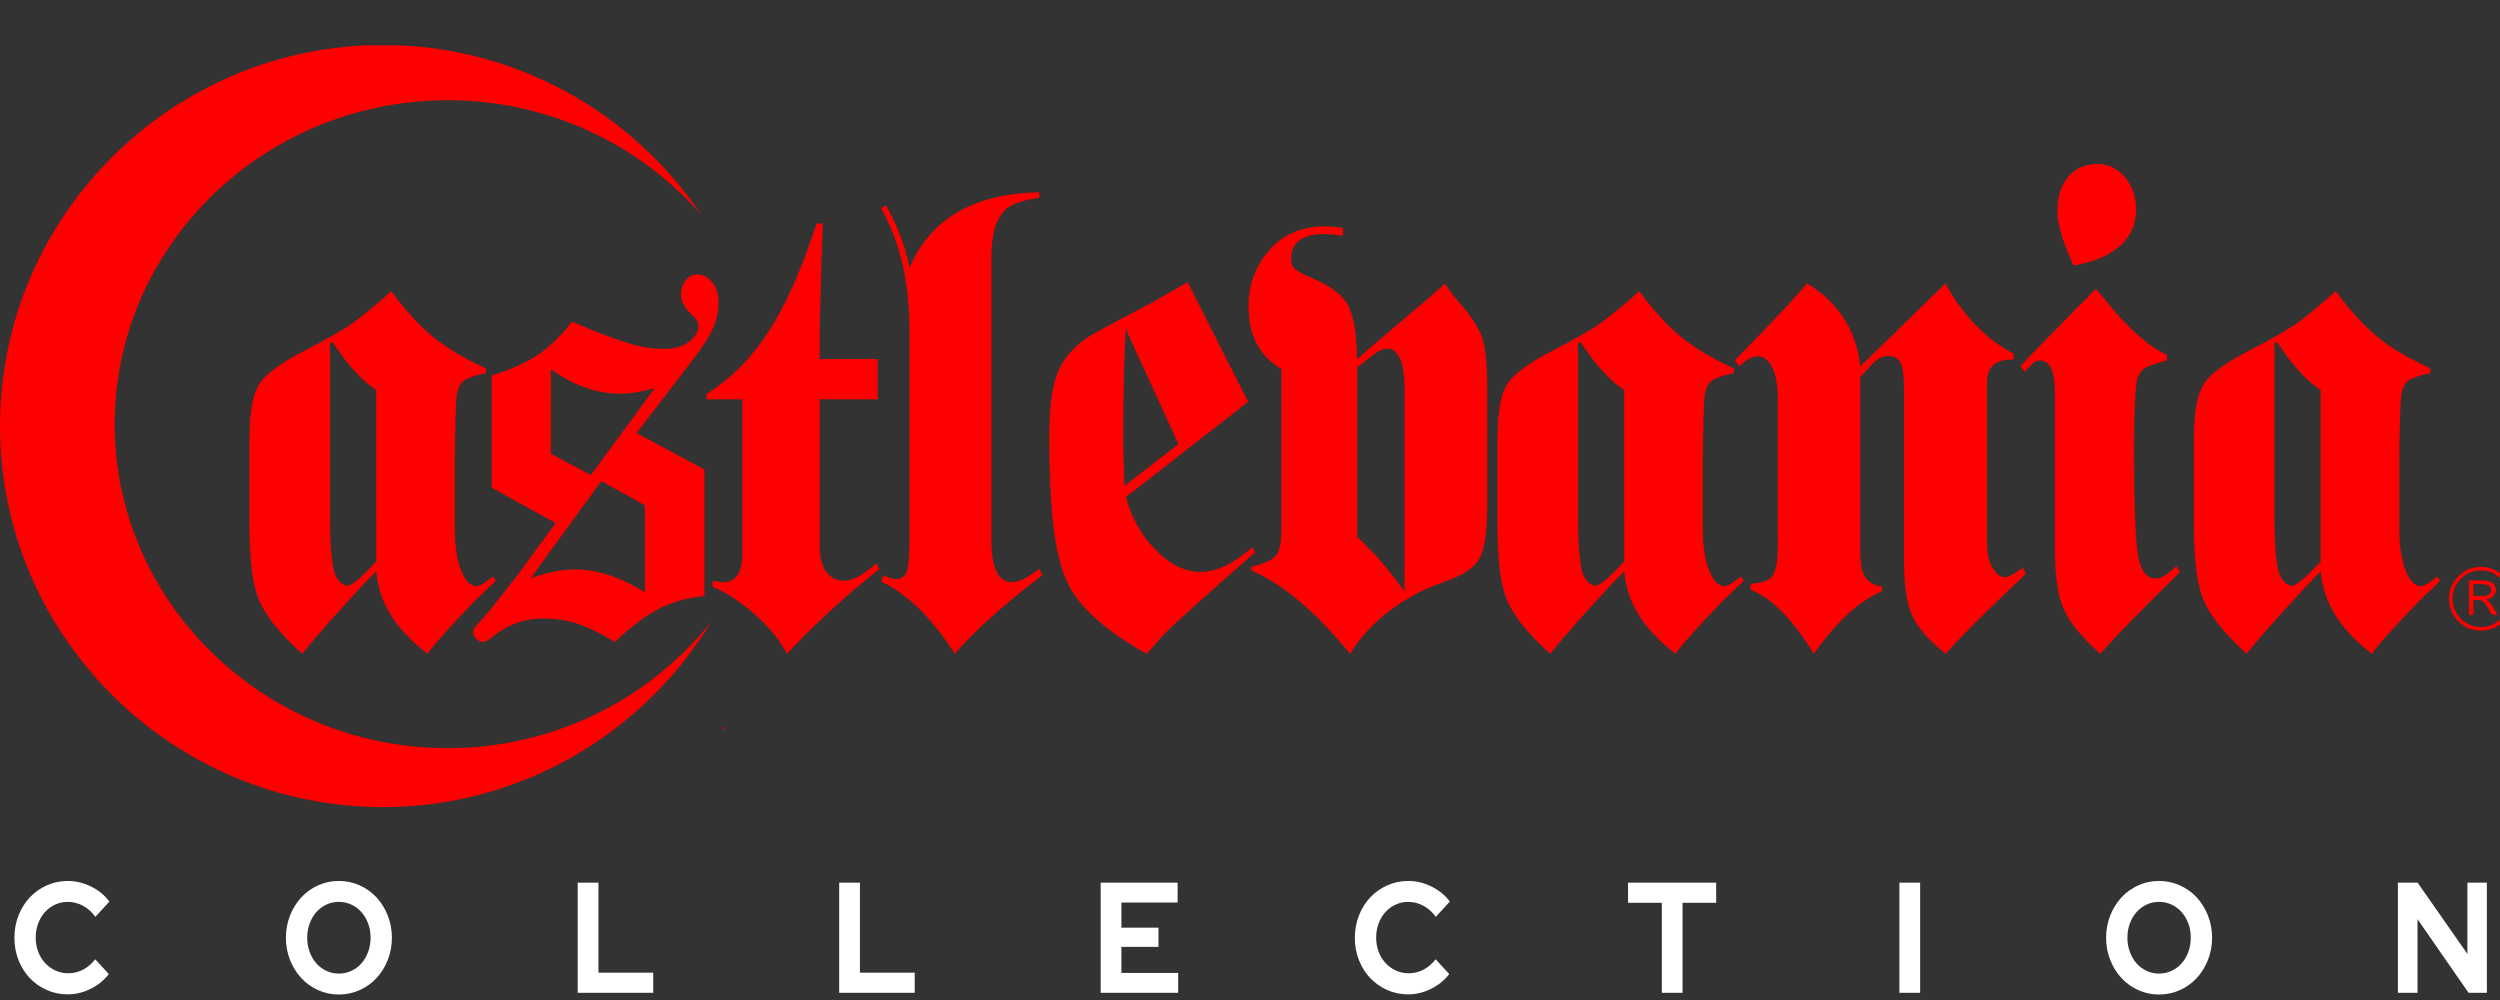<?xml version="1.0" encoding="UTF-8" standalone="no"?>
<svg
   xmlns:dc="http://purl.org/dc/elements/1.1/"
   xmlns:cc="http://creativecommons.org/ns#"
   xmlns:rdf="http://www.w3.org/1999/02/22-rdf-syntax-ns#"
   xmlns:svg="http://www.w3.org/2000/svg"
   xmlns="http://www.w3.org/2000/svg"
   xmlns:sodipodi="http://sodipodi.sourceforge.net/DTD/sodipodi-0.dtd"
   xmlns:inkscape="http://www.inkscape.org/namespaces/inkscape"
   width="500"
   height="200"
   viewBox="0 0 500 200"
   version="1.1"
   id="svg12"
   sodipodi:docname="castlevania.svg"
   inkscape:version="0.92.5 (2060ec1f9f, 2020-04-08)">
  <rect x="0" y="0" width="500" height="200" fill="#333333" stroke="none"/>
  <sodipodi:namedview
     pagecolor="#ffffff"
     bordercolor="#666666"
     borderopacity="1"
     objecttolerance="10"
     gridtolerance="10"
     guidetolerance="10"
     inkscape:pageopacity="0"
     inkscape:pageshadow="2"
     inkscape:window-width="1366"
     inkscape:window-height="743"
     id="namedview14"
     showgrid="false"
     units="px"
     inkscape:pagecheckerboard="true"
     inkscape:zoom="1.3930404"
     inkscape:cx="268.16429"
     inkscape:cy="43.393608"
     inkscape:window-x="0"
     inkscape:window-y="0"
     inkscape:window-maximized="1"
     inkscape:current-layer="svg12" />
  <defs
     id="defs5">
    <clipPath
       id="clip1">
      <path
         d="M 0,0 H 557.199 V 169 H 0 Z m 0,0"
         id="path2"
         inkscape:connector-curvature="0" />
    </clipPath>
  </defs>
  <g
     id="surface1"
     transform="matrix(0.902,0,0,0.902,-0.074,9.063)"
     style="fill:#ff0000">
    <g
       clip-path="url(#clip1)"
       id="g9"
       style="clip-rule:nonzero;fill:#ff0000">
      <path
         style="fill:#ff0000;fill-opacity:1;fill-rule:evenodd;stroke:none"
         d="m 160.598,151.656 h -0.297 v -0.473 h 0.297 z M 84.98,-0.07 c 29.344,0 55.289,14.949 70.547,37.582 -13.559,-15.488 -33.727,-25.336 -56.191,-25.336 -40.66,0 -73.824,32.27 -73.824,71.836 0,39.563 33.164,71.832 73.824,71.832 23.73,0 44.902,-10.992 58.422,-28.012 -14.875,24.574 -41.949,41.074 -72.777,41.074 -46.758,0 -84.898,-37.953 -84.898,-84.488 0,-46.531 38.141,-84.488 84.898,-84.488 z M 83.512,116.605 c -2.191,2.203 -4.973,5.195 -8.344,8.918 -3.375,3.754 -6.07,6.875 -8.094,9.395 -4.953,-4.516 -8.117,-8.477 -9.551,-11.887 -1.41,-3.41 -2.129,-8.789 -2.129,-16.184 V 87.645 c 0,-6.008 0.699,-10.129 2.109,-12.41 1.391,-2.281 4.742,-4.773 10.074,-7.504 4.637,-2.41 8.008,-4.301 10.098,-5.715 2.086,-1.418 5.141,-3.91 9.168,-7.504 3.203,4.355 6.301,7.738 9.273,10.152 2.949,2.414 6.871,4.746 11.719,6.977 v 1.023 c -2.762,0.602 -4.488,1.234 -5.188,1.914 -0.734,0.816 -1.199,1.996 -1.348,3.57 -0.168,1.574 -0.293,6.164 -0.379,13.797 v 14.902 c 0,4.039 0.465,7.238 1.414,9.602 0.906,2.309 2.043,3.461 3.414,3.461 0.734,0 1.938,-0.707 3.625,-2.152 l 0.633,0.918 c -0.465,0.527 -1.961,1.996 -4.512,4.383 -5.691,5.902 -9.23,9.836 -10.625,11.859 -7.039,-5.355 -10.832,-11.441 -11.359,-18.312 z m 0,-40.109 C 80.184,74.184 76.938,70.594 73.797,65.738 l -0.551,0.316 v 38.641 c 0,5.379 0.297,9.285 0.867,11.754 0.211,0.918 0.609,1.73 1.199,2.387 0.613,0.656 1.203,0.996 1.836,0.996 0.906,0 3.035,-1.785 6.363,-5.379 z m 57.723,9.473 15.043,8.094 v 28.043 c -3.637,0.363 -6.945,1.273 -9.871,2.727 -2.953,1.457 -6.301,3.957 -10.008,7.461 -3.215,-1.957 -6.012,-3.32 -8.363,-4.07 -2.375,-0.75 -4.859,-1.137 -7.52,-1.137 -4.062,0 -7.68,1.273 -10.852,3.797 -1.176,0.934 -2.02,1.41 -2.527,1.41 -0.488,0 -0.953,-0.25 -1.441,-0.727 -0.469,-0.5 -0.711,-0.98 -0.711,-1.48 0,-0.523 0.465,-1.25 1.375,-2.137 0.512,-0.523 1.398,-1.547 2.664,-3.07 l 5.898,-7.527 8.367,-11.418 -14.199,-7.844 V 73.234 c 4.457,-1.41 7.965,-3.004 10.492,-4.754 2.531,-1.75 4.969,-4.16 7.32,-7.23 5.547,2.41 10.008,4.094 13.379,5.07 2.441,0.66 4.746,1 6.969,1 2.418,0 4.301,-0.547 5.656,-1.637 1.352,-1.094 2.02,-2.23 2.02,-3.434 0,-0.797 -0.445,-1.594 -1.309,-2.391 -1.688,-1.566 -2.531,-3.066 -2.531,-4.547 0,-1.363 0.379,-2.477 1.109,-3.297 0.734,-0.82 1.555,-1.227 2.465,-1.227 1.219,0 2.305,0.566 3.281,1.703 0.977,1.137 1.465,2.637 1.465,4.504 0,1.91 -0.398,3.773 -1.176,5.594 -0.777,1.82 -2.262,4.184 -4.48,7.074 z m -19.012,4.594 8.895,4.73 14.156,-19.309 c -2.883,0.844 -5.414,1.273 -7.52,1.273 -5.324,0 -10.52,-1.82 -15.531,-5.457 z m 11.18,6.07 -15.66,21.516 c 1.906,-0.66 3.68,-1.16 5.324,-1.457 1.641,-0.316 3.125,-0.477 4.48,-0.477 4.992,0 10.16,1.684 15.531,5.07 V 101.98 Z M 194.691,78.5 h -12.859 v 32.402 c 0,2.5 0.465,4.43 1.414,5.789 0.949,1.355 2.297,2.023 4.027,2.023 1.895,0 4.258,-1.285 7.102,-3.836 l 0.695,1.238 c -7.125,5.602 -13.973,11.867 -20.527,18.797 -1.434,-2.859 -3.73,-5.691 -6.871,-8.527 -3.141,-2.836 -6.344,-4.957 -9.59,-6.363 v -1.238 l 1.051,0.121 c 0.527,0.094 0.973,0.141 1.289,0.141 2.844,0 4.254,-2.117 4.254,-6.336 V 78.5 h -7.902 v -1.191 c 5.438,-3.43 10.012,-8.074 13.766,-13.887 3.75,-5.812 7.289,-13.77 10.621,-23.918 h 1.348 c 0,0.926 -0.105,3.809 -0.293,8.645 -0.043,1.027 -0.168,5.957 -0.383,14.797 v 6.621 h 12.859 z m 35.832,-45.914 v 1.219 c -3.836,0.539 -6.387,1.465 -7.676,2.781 -1.074,1.191 -1.832,2.656 -2.297,4.41 -0.441,1.73 -0.672,4.043 -0.672,6.945 v 61.484 c 0,6.41 1.539,9.625 4.637,9.625 1.453,0 3.457,-1 6.008,-2.996 l 0.672,1.438 c -8.555,6.508 -15.027,12.332 -19.41,17.426 -5.016,-7.922 -10.453,-13.234 -16.293,-16.012 l 0.441,-1.414 c 1.18,0.559 2.129,0.852 2.824,0.852 1.203,0 2.004,-0.535 2.383,-1.609 0.402,-1.07 0.59,-3.215 0.59,-6.457 V 62.734 c -0.043,-10.48 -2.148,-19.352 -6.301,-26.637 l 1.117,-0.586 c 2.676,4.824 4.406,9.43 5.184,13.867 4.617,-10.895 14.207,-16.5 28.793,-16.793 z m 32.898,19.93 13.406,26.523 -27.105,21.117 c 1.18,4.355 3.184,8.055 5.984,11.07 3.375,3.699 6.895,5.535 10.559,5.535 3.586,0 7.422,-1.836 11.551,-5.535 l 0.551,1.234 c -1.352,1.129 -4.047,3.488 -8.094,7.082 -6.262,5.586 -9.969,8.945 -11.172,10.125 -1.203,1.184 -2.781,2.941 -4.762,5.25 -8.055,-4.461 -13.617,-9.156 -16.672,-14.09 -1.73,-2.859 -2.973,-6.949 -3.754,-12.25 -0.777,-5.301 -1.18,-12.566 -1.18,-21.773 0,-4.773 0.336,-8.578 0.992,-11.387 0.652,-2.805 1.77,-5.113 3.328,-6.926 1.371,-1.574 2.781,-2.859 4.301,-3.805 1.496,-0.941 6.113,-3.434 13.848,-7.477 z m -13.699,10.441 c -0.379,4.461 -0.57,13.039 -0.57,25.762 0,1.441 0.086,4.434 0.254,9 l 11.973,-9.312 z m 34.492,8.84 c -4.871,-2.859 -7.293,-7.5 -7.293,-13.902 0,-4.773 1.477,-8.867 4.445,-12.305 3.121,-3.645 7.316,-5.457 12.586,-5.457 1.074,0 2.379,0.133 3.898,0.395 v 1.68 c -1.688,-0.234 -3.141,-0.367 -4.383,-0.367 -2.238,0 -3.965,0.473 -5.23,1.418 -1.242,0.941 -1.875,2.254 -1.875,3.883 0,1.125 0.273,1.941 0.801,2.41 0.547,0.5 1.918,1.234 4.152,2.207 3.859,1.625 6.43,3.594 7.652,5.875 1.242,2.281 1.918,6.297 2.043,12.016 1.309,-1.285 3.984,-3.594 8.031,-6.98 l 6.977,-5.926 c 2.34,-1.996 3.812,-3.309 4.445,-3.91 1.035,1.574 2.152,3.07 3.395,4.461 2.594,2.961 4.234,5.559 4.934,7.766 0.695,2.203 1.051,5.926 1.051,11.199 v 25.684 c 0,5.824 -0.566,9.785 -1.727,11.855 -1.16,2.102 -3.773,3.805 -7.84,5.195 -4.531,1.547 -8.602,3.699 -12.227,6.508 -3.625,2.777 -6.492,5.926 -8.598,9.418 -7.695,-9.395 -14.988,-15.531 -21.898,-18.469 v -0.84 c 0.695,-0.211 1.16,-0.316 1.41,-0.367 2.172,-0.629 3.605,-1.418 4.258,-2.387 0.652,-0.973 0.992,-2.809 0.992,-5.457 z m 16.797,37.199 c 3.582,3.281 7.082,7.32 10.496,12.07 V 76.258 c 0,-6.008 -1.305,-8.996 -3.898,-8.996 -0.906,0 -1.961,0.496 -3.203,1.469 l -3.395,2.699 z m 59.219,7.609 c -2.191,2.203 -4.977,5.195 -8.348,8.918 -3.371,3.754 -6.07,6.875 -8.094,9.395 -4.953,-4.516 -8.113,-8.477 -9.547,-11.887 -1.414,-3.41 -2.129,-8.789 -2.129,-16.184 V 87.645 c 0,-6.008 0.695,-10.129 2.105,-12.41 1.391,-2.281 4.746,-4.773 10.074,-7.504 4.641,-2.41 8.012,-4.301 10.098,-5.715 2.086,-1.418 5.141,-3.91 9.168,-7.504 3.203,4.355 6.301,7.738 9.273,10.152 2.953,2.414 6.871,4.746 11.719,6.977 v 1.023 c -2.762,0.602 -4.488,1.234 -5.184,1.914 -0.738,0.816 -1.203,1.996 -1.348,3.57 -0.168,1.574 -0.297,6.164 -0.383,13.797 v 14.902 c 0,4.039 0.465,7.238 1.414,9.602 0.906,2.309 2.043,3.461 3.414,3.461 0.738,0 1.938,-0.707 3.625,-2.152 l 0.633,0.918 c -0.465,0.527 -1.961,1.996 -4.512,4.383 -5.691,5.902 -9.23,9.836 -10.621,11.859 -7.039,-5.355 -10.832,-11.441 -11.359,-18.312 z m 0,-40.109 c -3.332,-2.312 -6.578,-5.902 -9.719,-10.758 l -0.547,0.316 v 38.641 c 0,5.379 0.297,9.285 0.863,11.754 0.211,0.918 0.613,1.73 1.203,2.387 0.609,0.656 1.199,0.996 1.832,0.996 0.906,0 3.035,-1.785 6.367,-5.379 z m 52.332,-5.301 18.926,-18.441 c 1.645,3.277 3.816,6.32 6.535,9.129 2.719,2.832 5.543,4.984 8.516,6.453 v 1.391 c -3.711,-0.211 -5.648,1.312 -5.859,4.539 V 110.625 c 0,2.047 0.398,3.777 1.18,5.168 0.781,1.414 1.75,2.125 2.887,2.125 0.609,0 1.918,-0.684 3.898,-2.074 l 0.613,1.391 c -0.781,0.707 -2.824,2.648 -6.113,5.824 -4.617,4.355 -8.492,8.316 -11.656,11.859 -3.75,-2.992 -6.215,-5.801 -7.418,-8.477 -1.203,-2.648 -1.793,-6.637 -1.793,-11.91 V 76.652 c 0,-3.016 -0.25,-5.062 -0.734,-6.141 -0.508,-1.074 -1.457,-1.625 -2.848,-1.625 -1.242,0 -2.465,0.656 -3.668,1.992 l -2.465,2.703 v 38.562 c 0,2.676 0.336,4.566 1.012,5.668 0.695,1.102 1.961,1.863 3.812,2.254 v 1 c -4.973,2.043 -10.031,6.66 -15.133,13.852 -4.613,-7.582 -9.273,-12.332 -14.016,-14.219 v -1.312 c 2.508,-0.105 4.152,-0.711 4.914,-1.812 0.758,-1.102 1.137,-3.41 1.137,-6.949 V 78.566 c 0,-3.016 -0.402,-5.379 -1.203,-7.055 -0.801,-1.707 -1.895,-2.547 -3.309,-2.547 -1.223,0 -2.59,0.734 -4.066,2.23 l -0.93,-1.391 1.055,-1.074 c 8.516,-8.711 13.469,-14.035 14.883,-15.977 6.996,4.25 10.938,10.387 11.844,18.441 z m 52.25,-17.211 c 0.609,0.711 1.199,1.418 1.789,2.152 5.102,6.402 9.762,10.574 13.953,12.516 v 1.23 c -2.336,0.578 -3.941,1.102 -4.762,1.629 -0.82,0.496 -1.41,1.285 -1.793,2.359 -0.484,1.707 -0.738,7.059 -0.738,16.082 0,12.094 0.316,19.883 0.93,23.348 0.57,3.277 1.895,4.93 3.961,4.93 1.098,0 2.613,-0.918 4.512,-2.781 l 0.801,1.234 c -0.82,0.918 -2.656,2.781 -5.5,5.535 -6.051,6.059 -10.117,10.285 -12.164,12.699 -4.086,-3.598 -6.785,-6.875 -8.094,-9.84 -1.324,-2.992 -1.98,-7.238 -1.98,-12.777 V 76.965 c 0,-4.719 -1.094,-7.082 -3.266,-7.082 -0.59,0 -1.012,0.105 -1.309,0.316 -0.273,0.211 -1.012,0.945 -2.148,2.23 l -0.863,-1.312 c 1.305,-1.496 5.332,-5.641 12.035,-12.461 2.211,-2.203 3.773,-3.754 4.637,-4.672 z m -5.016,-5.246 C 457.457,43.625 456.277,39.637 456.277,36.75 c 0,-3.172 0.801,-5.691 2.402,-7.605 1.621,-1.891 3.77,-2.836 6.492,-2.836 2.402,0 4.402,0.973 6.066,2.914 1.645,1.965 2.469,4.328 2.469,7.16 0,4.094 -1.836,7.266 -5.504,9.523 -1.516,0.969 -3.266,1.703 -5.246,2.23 -2.023,0.523 -3.078,0.707 -3.16,0.602 z m 54.859,67.867 c -2.191,2.203 -4.973,5.195 -8.344,8.918 -3.375,3.754 -6.07,6.875 -8.094,9.395 -4.953,-4.516 -8.117,-8.477 -9.547,-11.887 -1.414,-3.41 -2.129,-8.789 -2.129,-16.184 V 87.645 c 0,-6.008 0.695,-10.129 2.105,-12.41 1.391,-2.281 4.742,-4.773 10.074,-7.504 4.637,-2.41 8.012,-4.301 10.098,-5.715 2.086,-1.418 5.141,-3.91 9.168,-7.504 3.203,4.355 6.301,7.738 9.273,10.152 2.949,2.414 6.871,4.746 11.719,6.977 v 1.023 c -2.762,0.602 -4.488,1.234 -5.184,1.914 -0.738,0.816 -1.203,1.996 -1.352,3.57 -0.168,1.574 -0.293,6.164 -0.379,13.797 v 14.902 c 0,4.039 0.465,7.238 1.414,9.602 0.906,2.309 2.043,3.461 3.414,3.461 0.738,0 1.938,-0.707 3.625,-2.152 l 0.633,0.918 c -0.465,0.527 -1.961,1.996 -4.512,4.383 -5.691,5.902 -9.23,9.836 -10.621,11.859 -7.039,-5.355 -10.836,-11.441 -11.363,-18.312 z m 0,-40.109 c -3.328,-2.312 -6.574,-5.902 -9.715,-10.758 l -0.547,0.316 v 38.641 c 0,5.379 0.293,9.285 0.863,11.754 0.211,0.918 0.609,1.73 1.203,2.387 0.609,0.656 1.199,0.996 1.832,0.996 0.906,0 3.035,-1.785 6.363,-5.379 z m 42.562,46.219 c 0,1.949 -0.684,3.613 -2.062,4.988 -1.379,1.383 -3.039,2.074 -4.988,2.074 -1.949,0 -3.613,-0.691 -4.996,-2.074 -1.379,-1.375 -2.066,-3.039 -2.066,-4.988 0,-1.953 0.688,-3.617 2.066,-4.996 1.383,-1.379 3.047,-2.066 4.996,-2.066 1.949,0 3.609,0.688 4.988,2.066 1.379,1.379 2.062,3.043 2.062,4.996 z m -0.785,0 c 0,-1.734 -0.609,-3.215 -1.836,-4.441 -1.223,-1.223 -2.703,-1.84 -4.441,-1.84 -1.73,0 -3.207,0.617 -4.43,1.84 -1.223,1.227 -1.84,2.707 -1.84,4.441 0,1.727 0.617,3.207 1.84,4.434 1.223,1.23 2.699,1.84 4.43,1.84 1.738,0 3.219,-0.609 4.441,-1.84 1.227,-1.227 1.836,-2.707 1.836,-4.434 z m -8.891,-4.051 h 2.953 c 1.066,0 1.832,0.195 2.297,0.586 0.465,0.391 0.699,0.879 0.699,1.465 0,0.613 -0.246,1.133 -0.727,1.551 -0.355,0.297 -0.867,0.496 -1.543,0.598 0.305,0.145 0.52,0.273 0.645,0.387 0.125,0.113 0.324,0.352 0.59,0.715 0.262,0.363 0.465,0.672 0.605,0.914 l 0.773,1.387 H 552.625 l -0.738,-1.258 c -0.562,-0.973 -0.992,-1.559 -1.285,-1.746 -0.297,-0.195 -0.777,-0.289 -1.449,-0.289 h -0.625 v 3.293 h -0.984 z m 0.984,0.805 v 2.648 h 0.965 c 1.059,0 1.762,-0.055 2.105,-0.16 0.254,-0.07 0.461,-0.223 0.625,-0.449 0.16,-0.223 0.242,-0.461 0.242,-0.707 0,-0.363 -0.141,-0.68 -0.414,-0.941 -0.273,-0.258 -0.969,-0.391 -2.082,-0.391 z m 0,0"
         id="path7"
         inkscape:connector-curvature="0" />
    </g>
  </g>
  <path
     d="m 13.553,198.871 c 1.564,0 3.085,-0.367 4.563,-1.101 1.478,-0.734 2.694,-1.72 3.648,-2.957 v 0 l -2.718,-2.957 c -0.706,0.902 -1.516,1.594 -2.432,2.076 -0.915,0.482 -1.898,0.723 -2.947,0.723 -0.935,0 -1.798,-0.183 -2.589,-0.55 -0.791,-0.367 -1.478,-0.865 -2.06,-1.494 -0.582,-0.629 -1.039,-1.379 -1.373,-2.249 -0.334,-0.87 -0.501,-1.809 -0.501,-2.815 0,-1.028 0.162,-1.976 0.486,-2.847 0.324,-0.87 0.772,-1.625 1.345,-2.265 0.572,-0.64 1.254,-1.143 2.045,-1.51 0.791,-0.367 1.635,-0.55 2.532,-0.55 1.068,0 2.079,0.257 3.032,0.771 0.954,0.514 1.783,1.253 2.489,2.218 v 0 l 2.804,-3.051 c -0.935,-1.258 -2.155,-2.26 -3.662,-3.004 -1.507,-0.744 -3.061,-1.117 -4.663,-1.117 -1.488,0 -2.885,0.294 -4.191,0.881 -1.306,0.587 -2.436,1.384 -3.39,2.391 -0.954,1.007 -1.707,2.207 -2.26,3.602 -0.553,1.395 -0.83,2.889 -0.83,4.482 0,1.594 0.272,3.083 0.815,4.467 0.544,1.384 1.292,2.579 2.246,3.586 0.954,1.007 2.084,1.803 3.39,2.391 1.306,0.587 2.713,0.881 4.22,0.881 z m 54.212,0.031 c 1.488,0 2.88,-0.294 4.177,-0.881 1.297,-0.587 2.417,-1.389 3.361,-2.406 0.944,-1.017 1.693,-2.223 2.246,-3.617 0.553,-1.395 0.83,-2.878 0.83,-4.451 0,-1.573 -0.277,-3.056 -0.83,-4.451 -0.553,-1.395 -1.302,-2.6 -2.246,-3.617 -0.944,-1.017 -2.065,-1.819 -3.361,-2.406 -1.297,-0.587 -2.689,-0.881 -4.177,-0.881 -1.469,0 -2.851,0.294 -4.148,0.881 -1.297,0.587 -2.417,1.389 -3.361,2.406 -0.944,1.017 -1.693,2.223 -2.246,3.617 -0.553,1.395 -0.83,2.878 -0.83,4.451 0,1.573 0.277,3.056 0.83,4.451 0.553,1.395 1.302,2.6 2.246,3.617 0.944,1.017 2.065,1.819 3.361,2.406 1.297,0.587 2.68,0.881 4.148,0.881 z m 0,-4.184 c -0.896,0 -1.731,-0.183 -2.503,-0.55 -0.772,-0.367 -1.44,-0.87 -2.003,-1.51 -0.563,-0.64 -1.006,-1.4 -1.33,-2.281 -0.324,-0.881 -0.486,-1.824 -0.486,-2.831 0,-1.028 0.162,-1.976 0.486,-2.847 0.324,-0.87 0.768,-1.625 1.33,-2.265 0.563,-0.64 1.23,-1.143 2.003,-1.51 0.772,-0.367 1.607,-0.55 2.503,-0.55 0.896,0 1.736,0.183 2.518,0.55 0.782,0.367 1.454,0.87 2.017,1.51 0.563,0.64 1.006,1.395 1.33,2.265 0.324,0.87 0.486,1.819 0.486,2.847 0,1.007 -0.162,1.95 -0.486,2.831 -0.324,0.881 -0.768,1.641 -1.33,2.281 -0.563,0.64 -1.235,1.143 -2.017,1.51 -0.782,0.367 -1.621,0.55 -2.518,0.55 z m 62.881,3.838 v -4.026 h -10.957 v -17.993 h -4.148 v 22.019 z m 52.296,0 v -4.026 h -10.957 v -17.993 h -4.148 v 22.019 z m 52.696,0 v -3.963 h -11.357 v -5.222 h 7.41 v -3.838 h -7.41 v -5.033 h 11.243 V 176.538 h -15.391 v 22.019 z m 46.002,0.315 c 1.564,0 3.085,-0.367 4.563,-1.101 1.478,-0.734 2.694,-1.72 3.648,-2.957 v 0 l -2.718,-2.957 c -0.706,0.902 -1.516,1.594 -2.432,2.076 -0.915,0.482 -1.898,0.723 -2.947,0.723 -0.934,0 -1.798,-0.183 -2.589,-0.55 -0.792,-0.367 -1.478,-0.865 -2.06,-1.494 -0.582,-0.629 -1.039,-1.379 -1.373,-2.249 -0.334,-0.87 -0.501,-1.809 -0.501,-2.815 0,-1.028 0.162,-1.976 0.486,-2.847 0.324,-0.87 0.772,-1.625 1.345,-2.265 0.572,-0.64 1.254,-1.143 2.045,-1.51 0.791,-0.367 1.635,-0.55 2.532,-0.55 1.068,0 2.079,0.257 3.032,0.771 0.954,0.514 1.783,1.253 2.489,2.218 v 0 l 2.804,-3.051 c -0.935,-1.258 -2.155,-2.26 -3.662,-3.004 -1.507,-0.744 -3.061,-1.117 -4.663,-1.117 -1.488,0 -2.885,0.294 -4.191,0.881 -1.306,0.587 -2.436,1.384 -3.39,2.391 -0.954,1.007 -1.707,2.207 -2.26,3.602 -0.553,1.395 -0.83,2.889 -0.83,4.482 0,1.594 0.272,3.083 0.815,4.467 0.544,1.384 1.292,2.579 2.246,3.586 0.954,1.007 2.084,1.803 3.39,2.391 1.306,0.587 2.713,0.881 4.22,0.881 z m 54.87,-0.315 v -17.993 h 6.723 v -4.026 h -17.623 v 4.026 h 6.752 v 17.993 z m 47.518,0 v -22.019 h -4.148 v 22.019 z m 47.775,0.346 c 1.488,0 2.88,-0.294 4.177,-0.881 1.297,-0.587 2.417,-1.389 3.361,-2.406 0.944,-1.017 1.693,-2.223 2.246,-3.617 0.553,-1.395 0.83,-2.878 0.83,-4.451 0,-1.573 -0.277,-3.056 -0.83,-4.451 -0.553,-1.395 -1.302,-2.6 -2.246,-3.617 -0.944,-1.017 -2.065,-1.819 -3.361,-2.406 -1.297,-0.587 -2.689,-0.881 -4.177,-0.881 -1.469,0 -2.851,0.294 -4.148,0.881 -1.297,0.587 -2.417,1.389 -3.361,2.406 -0.944,1.017 -1.693,2.223 -2.246,3.617 -0.553,1.395 -0.83,2.878 -0.83,4.451 0,1.573 0.277,3.056 0.83,4.451 0.553,1.395 1.302,2.6 2.246,3.617 0.944,1.017 2.065,1.819 3.361,2.406 1.297,0.587 2.68,0.881 4.148,0.881 z m 0,-4.184 c -0.896,0 -1.731,-0.183 -2.503,-0.55 -0.772,-0.367 -1.44,-0.87 -2.003,-1.51 -0.563,-0.64 -1.006,-1.4 -1.33,-2.281 -0.324,-0.881 -0.486,-1.824 -0.486,-2.831 0,-1.028 0.162,-1.976 0.486,-2.847 0.324,-0.87 0.768,-1.625 1.33,-2.265 0.563,-0.64 1.23,-1.143 2.003,-1.51 0.772,-0.367 1.607,-0.55 2.503,-0.55 0.896,0 1.736,0.183 2.517,0.55 0.782,0.367 1.454,0.87 2.017,1.51 0.563,0.64 1.006,1.395 1.33,2.265 0.324,0.87 0.486,1.819 0.486,2.847 0,1.007 -0.162,1.95 -0.486,2.831 -0.324,0.881 -0.768,1.641 -1.33,2.281 -0.563,0.64 -1.235,1.143 -2.017,1.51 -0.782,0.367 -1.621,0.55 -2.517,0.55 z m 51.695,3.838 v -14.721 l 10.213,14.721 h 3.662 V 176.538 h -3.891 v 14.249 L 483.526,176.538 h -3.948 v 22.019 z"
     id="COLLECTION"
     inkscape:connector-curvature="0"
     style="fill:#ffffff;fill-rule:nonzero;stroke:none;stroke-width:1.282" />
</svg>
